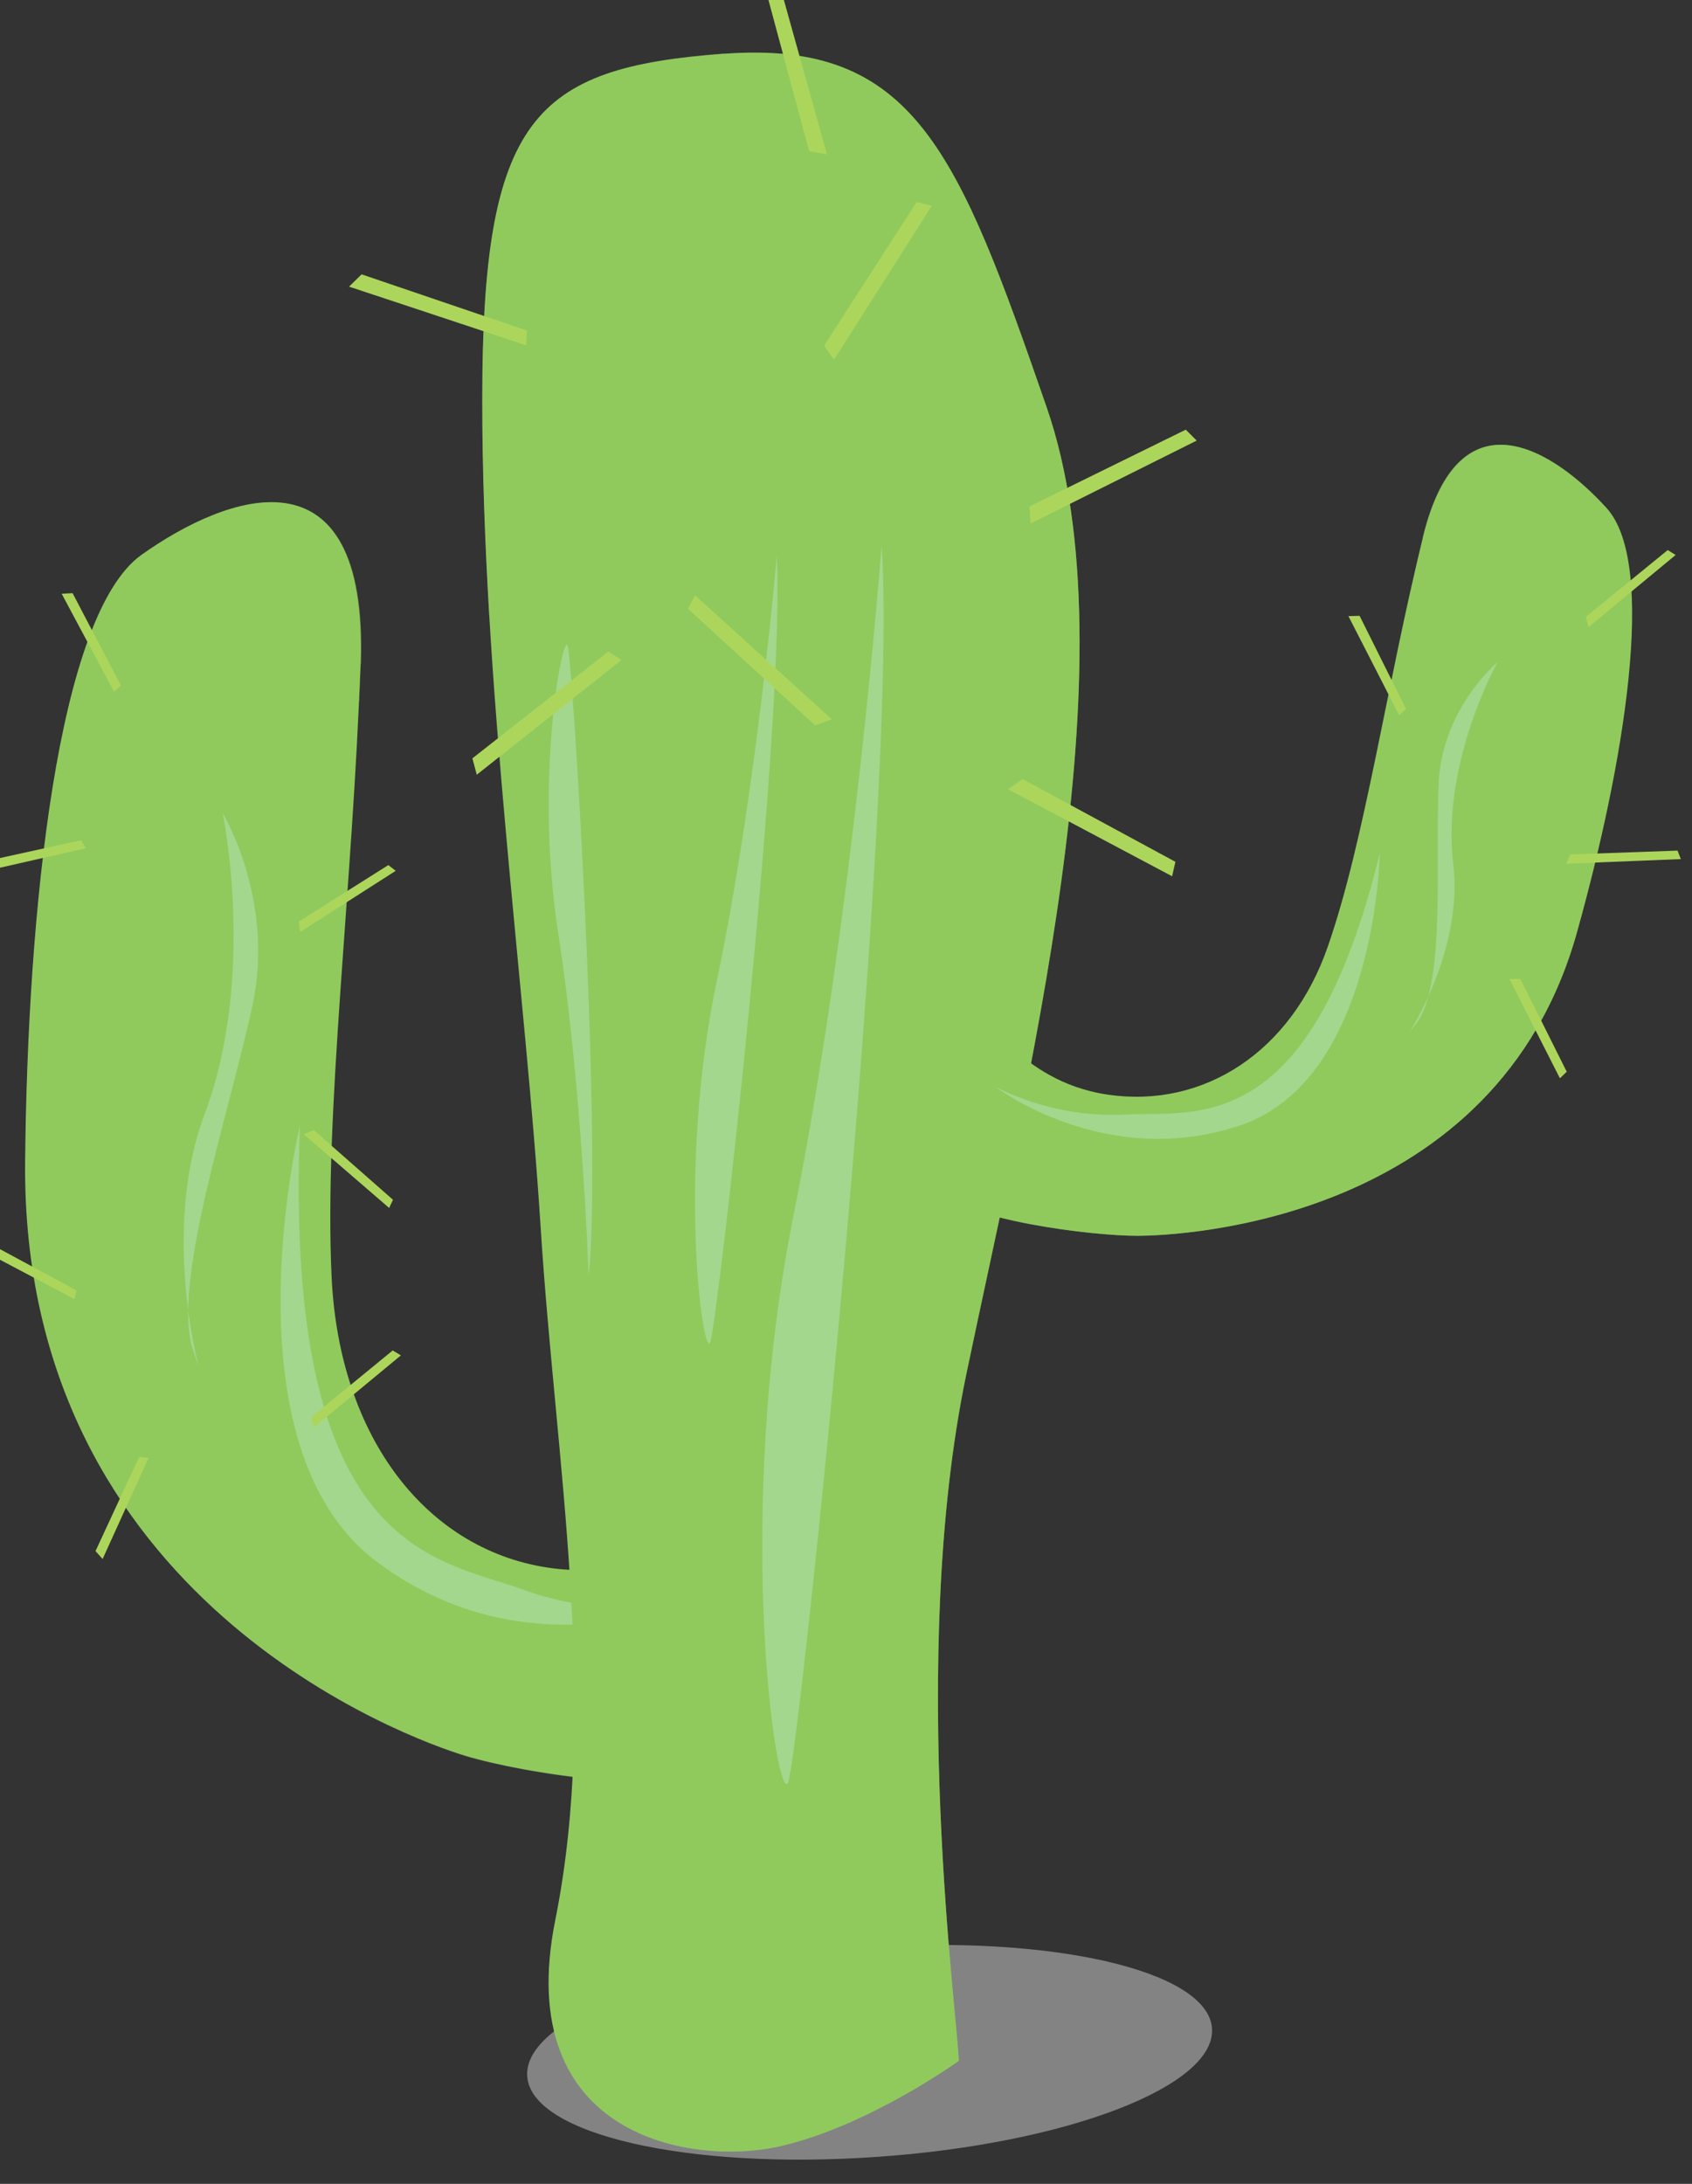 <svg width="62" height="80" viewBox="0 0 62 80" fill="none" xmlns="http://www.w3.org/2000/svg" xmlns:xlink="http://www.w3.org/1999/xlink">
	<rect x="0" y="0" width="62" height="80" fill="#333333" stroke="none"/>
	<desc>
			Created with Pixso.
	</desc>
	<defs/>
	<g opacity="0.5">
		<path id="Vector" d="M44.41 74.3C44.57 76.42 39.08 78.53 32.15 79.01C25.22 79.5 19.48 78.19 19.32 76.07C19.15 73.95 24.64 71.84 31.57 71.35C38.5 70.86 44.24 72.18 44.41 74.29L44.41 74.3Z" fill="#D4D4D5" fill-opacity="1" fill-rule="nonzero"/>
	</g>
	<path id="Vector" d="M27.72 56.56C28.62 58.54 29.91 63.5 27.43 64.71C24.95 65.92 19.06 64.93 17.04 64.31C15.02 63.7 0.78 58.61 0.92 42.57C1.01 33.37 2.1 22.52 5.19 20.32C8.29 18.12 13.49 16.16 13.21 24.31C12.93 32.46 11.87 40.78 12.15 46.75C12.42 52.72 15.7 56.86 20.25 57.45C24.8 58.04 26.68 54.3 27.71 56.56L27.72 56.56Z" fill="#90CA5D" fill-opacity="1" fill-rule="nonzero"/>
	<g opacity="0.5">
		<path id="Vector" d="M13.22 24.31C13.2 24.77 13.18 25.22 13.16 25.67C13.03 25.85 12.95 25.94 12.95 25.94C12.72 19.8 9.88 20.31 9.88 20.31C11.26 24.07 9.05 29.87 9.05 29.87C9.84 25.4 8.19 20.58 8.19 20.58C6.13 25.06 5.4 39.17 5.4 39.17C4.58 33.23 6.16 22.13 6.16 22.13C6.16 22.13 3.17 26.72 3.45 44.66C3.72 62.6 23 64.31 25.98 63.25C28.97 62.19 28.27 58.02 28.27 58.02C28.99 60.35 29.45 63.75 27.45 64.73C24.97 65.94 19.07 64.94 17.06 64.33C15.04 63.72 0.8 58.63 0.94 42.58C1.02 33.38 2.12 22.54 5.21 20.33C8.31 18.13 13.51 16.17 13.23 24.33L13.22 24.31Z" fill="#90CA5D" fill-opacity="1" fill-rule="nonzero"/>
	</g>
	<g opacity="0.3">
		<path id="Vector" d="M25.53 58.59C25.53 58.59 22.6 59.46 19.28 58.27C15.98 57.07 10.39 56.95 10.99 41.24C10.99 41.24 8.17 52.94 13.77 57.18C19.37 61.43 25.52 58.58 25.52 58.58L25.53 58.59Z" fill="#D1F6FF" fill-opacity="1" fill-rule="nonzero"/>
	</g>
	<g opacity="0.3">
		<path id="Vector" d="M8.16 29.79C8.16 29.79 10.07 32.92 9.26 36.79C8.44 40.66 6.25 47.07 7.08 49.48C7.9 51.88 5.6 45.84 7.51 40.78C9.4 35.72 8.16 29.79 8.16 29.79Z" fill="#D1F6FF" fill-opacity="1" fill-rule="nonzero"/>
	</g>
	<path id="Vector" d="M35.13 75.49C35.13 74.19 33.25 60.74 35.4 50.38C37.55 40.02 41.58 24.23 38.35 14.91C35.12 5.6 33.52 1.45 26.53 1.97C19.55 2.49 17.67 4.31 17.67 14.66C17.67 25.01 19.27 36.4 19.81 44.95C20.35 53.49 21.96 62.29 20.35 70.32C18.73 78.35 25.45 79.38 28.68 78.6C31.9 77.83 35.12 75.5 35.12 75.5L35.13 75.49Z" fill="#90CA5D" fill-opacity="1" fill-rule="nonzero"/>
	<g opacity="0.5">
		<path id="Vector" d="M26.54 1.96C19.56 2.48 17.68 4.3 17.68 14.65C17.68 17.25 17.78 19.9 17.93 22.57C17.9 21.96 18.4 5.28 22.42 4.51C22.42 4.51 23.43 19.46 24.24 22.18C24.24 22.18 23.63 4.9 24.24 4.51C24.85 4.12 29.68 10.92 29.88 19.85C29.88 19.85 30.88 7.23 27.26 4.32C27.26 4.32 33.1 2.96 34.31 11.12C35.52 19.27 34.91 28 34.91 33.83C34.91 39.65 31.41 47.85 32.21 52.53C33.02 57.21 32.49 66.64 32.89 69.75C33.3 72.85 32.49 75.18 29.47 75.38C26.44 75.57 25.03 67.81 25.03 67.81C25.03 67.81 25.84 73.83 26.44 75.58C26.44 75.58 21.81 77.72 21.61 74.61C21.41 71.51 23.22 64.32 22.42 59.08C22.42 59.08 20.88 68.22 20.14 71.9C19.67 78.48 25.69 79.33 28.68 78.6C31.9 77.82 35.13 75.5 35.13 75.5C35.13 74.2 33.25 60.75 35.4 50.39C37.55 40.03 41.58 24.24 38.35 14.92C35.12 5.6 33.52 1.46 26.53 1.98L26.54 1.96Z" fill="#90CA5D" fill-opacity="1" fill-rule="nonzero"/>
	</g>
	<g opacity="0.3">
		<path id="Vector" d="M32.3 20.04C32.3 20.04 31.29 33.44 29.08 44.51C26.86 55.58 28.47 66.26 28.88 65.29C29.28 64.32 32.91 29.56 32.31 20.05L32.3 20.04Z" fill="#D1F6FF" fill-opacity="1" fill-rule="nonzero"/>
	</g>
	<g opacity="0.3">
		<path id="Vector" d="M28.47 20.29C28.47 20.29 27.75 28.85 26.27 35.91C24.79 42.96 25.76 49.8 26.02 49.18C26.29 48.56 28.79 26.37 28.46 20.29L28.47 20.29Z" fill="#D1F6FF" fill-opacity="1" fill-rule="nonzero"/>
	</g>
	<g opacity="0.3">
		<path id="Vector" d="M21.57 46.74C21.57 46.74 21.34 39.9 20.46 34.22C19.57 28.55 20.62 23.15 20.8 23.65C20.98 24.15 22.08 41.92 21.57 46.74Z" fill="#D1F6FF" fill-opacity="1" fill-rule="nonzero"/>
	</g>
	<path id="Vector" d="M35.23 38.02C34.19 39.15 32.27 42.17 33.89 43.46C35.5 44.75 40.07 45.27 41.68 45.27C43.28 45.27 54.84 44.76 57.79 34.14C59.49 28.05 60.75 20.68 58.87 18.61C56.99 16.54 53.49 14.21 52.15 19.65C50.81 25.08 50.01 30.78 48.66 34.66C47.32 38.55 44.09 40.61 40.6 40.1C37.11 39.59 36.42 36.74 35.23 38.03L35.23 38.02Z" fill="#90CA5D" fill-opacity="1" fill-rule="nonzero"/>
	<g opacity="0.5">
		<path id="Vector" d="M52.15 19.64C52.08 19.94 52.01 20.24 51.94 20.55C52.01 20.69 52.04 20.77 52.04 20.77C53.38 16.76 55.4 17.67 55.4 17.67C53.65 19.87 54.19 24.14 54.19 24.14C54.45 21.04 56.6 18.18 56.6 18.18C57.27 21.55 55.12 31 55.12 31C56.87 27.24 57.81 19.61 57.81 19.61C57.81 19.61 59.15 23.23 55.53 35.01C51.9 46.79 37.26 44.07 35.24 42.78C33.23 41.49 34.54 38.88 34.54 38.88C33.56 40.27 32.57 42.42 33.87 43.46C35.48 44.75 40.05 45.27 41.66 45.27C43.26 45.27 54.82 44.76 57.78 34.14C59.47 28.05 60.73 20.68 58.85 18.61C56.97 16.54 53.47 14.21 52.14 19.65L52.15 19.64Z" fill="#90CA5D" fill-opacity="1" fill-rule="nonzero"/>
	</g>
	<g opacity="0.3">
		<path id="Vector" d="M36.46 39.8C36.46 39.8 38.48 40.96 41.16 40.83C43.85 40.7 48.01 41.73 50.56 31.25C50.56 31.25 50.43 39.53 45.46 41.22C40.49 42.9 36.46 39.8 36.46 39.8Z" fill="#D1F6FF" fill-opacity="1" fill-rule="nonzero"/>
	</g>
	<g opacity="0.3">
		<path id="Vector" d="M54.87 24.26C54.87 24.26 52.85 25.95 52.72 28.66C52.58 31.39 52.99 36.05 51.91 37.47C50.84 38.89 53.7 35.36 53.25 31.64C52.81 27.93 54.87 24.26 54.87 24.26Z" fill="#D1F6FF" fill-opacity="1" fill-rule="nonzero"/>
	</g>
	<path id="Vector" d="M37.73 18.55L37.76 19.18L43.85 16.14L43.45 15.74L37.73 18.55Z" fill="#ACD65B" fill-opacity="1" fill-rule="nonzero"/>
	<path id="Vector" d="M37.47 28.54L36.94 28.91L42.95 32.1L43.07 31.57L37.47 28.54Z" fill="#ACD65B" fill-opacity="1" fill-rule="nonzero"/>
	<path id="Vector" d="M29.87 26.57L30.48 26.35L25.47 21.81L25.21 22.3L29.87 26.57Z" fill="#ACD65B" fill-opacity="1" fill-rule="nonzero"/>
	<path id="Vector" d="M13.25 10.05L12.79 10.5L19.28 12.65L19.31 12.11L13.25 10.05Z" fill="#ACD65B" fill-opacity="1" fill-rule="nonzero"/>
	<path id="Vector" d="M30.2 12.66L30.56 13.18L34.14 7.54L33.59 7.4L30.2 12.66Z" fill="#ACD65B" fill-opacity="1" fill-rule="nonzero"/>
	<path id="Vector" d="M29.65 5.54L30.3 5.65L28.52 -0.73L28.04 -0.44L29.65 5.54Z" fill="#ACD65B" fill-opacity="1" fill-rule="nonzero"/>
	<path id="Vector" d="M17.31 27.78L17.47 28.38L22.77 24.18L22.29 23.87L17.31 27.78Z" fill="#ACD65B" fill-opacity="1" fill-rule="nonzero"/>
	<path id="Vector" d="M57.54 31.3L57.39 31.64L61.59 31.47L61.47 31.16L57.54 31.3Z" fill="#ACD65B" fill-opacity="1" fill-rule="nonzero"/>
	<path id="Vector" d="M49.82 22.56L49.41 22.57L51.27 26.2L51.52 25.97L49.82 22.56Z" fill="#ACD65B" fill-opacity="1" fill-rule="nonzero"/>
	<path id="Vector" d="M55.71 35.86L55.31 35.86L57.16 39.5L57.41 39.26L55.71 35.86Z" fill="#ACD65B" fill-opacity="1" fill-rule="nonzero"/>
	<path id="Vector" d="M58.11 22.6L58.21 22.97L61.4 20.33L61.11 20.15L58.11 22.6Z" fill="#ACD65B" fill-opacity="1" fill-rule="nonzero"/>
	<path id="Vector" d="M-0.63 45.42L-0.96 45.64L2.73 47.59L2.8 47.27L-0.63 45.42Z" fill="#ACD65B" fill-opacity="1" fill-rule="nonzero"/>
	<path id="Vector" d="M11.4 51.92L11.5 52.29L14.69 49.65L14.39 49.47L11.4 51.92Z" fill="#ACD65B" fill-opacity="1" fill-rule="nonzero"/>
	<path id="Vector" d="M3.5 56.82L3.76 57.11L5.44 53.41L5.1 53.37L3.5 56.82Z" fill="#ACD65B" fill-opacity="1" fill-rule="nonzero"/>
	<path id="Vector" d="M2.66 21.73L2.26 21.75L4.18 25.34L4.43 25.11L2.66 21.73Z" fill="#ACD65B" fill-opacity="1" fill-rule="nonzero"/>
	<path id="Vector" d="M-0.86 31.62L-0.94 32L3.15 31.07L2.97 30.78L-0.86 31.62Z" fill="#ACD65B" fill-opacity="1" fill-rule="nonzero"/>
	<path id="Vector" d="M11.5 41.4L11.13 41.55L14.26 44.25L14.4 43.95L11.5 41.4Z" fill="#ACD65B" fill-opacity="1" fill-rule="nonzero"/>
	<path id="Vector" d="M10.95 33.76L11 34.14L14.5 31.9L14.23 31.69L10.95 33.76Z" fill="#ACD65B" fill-opacity="1" fill-rule="nonzero"/>
</svg>
